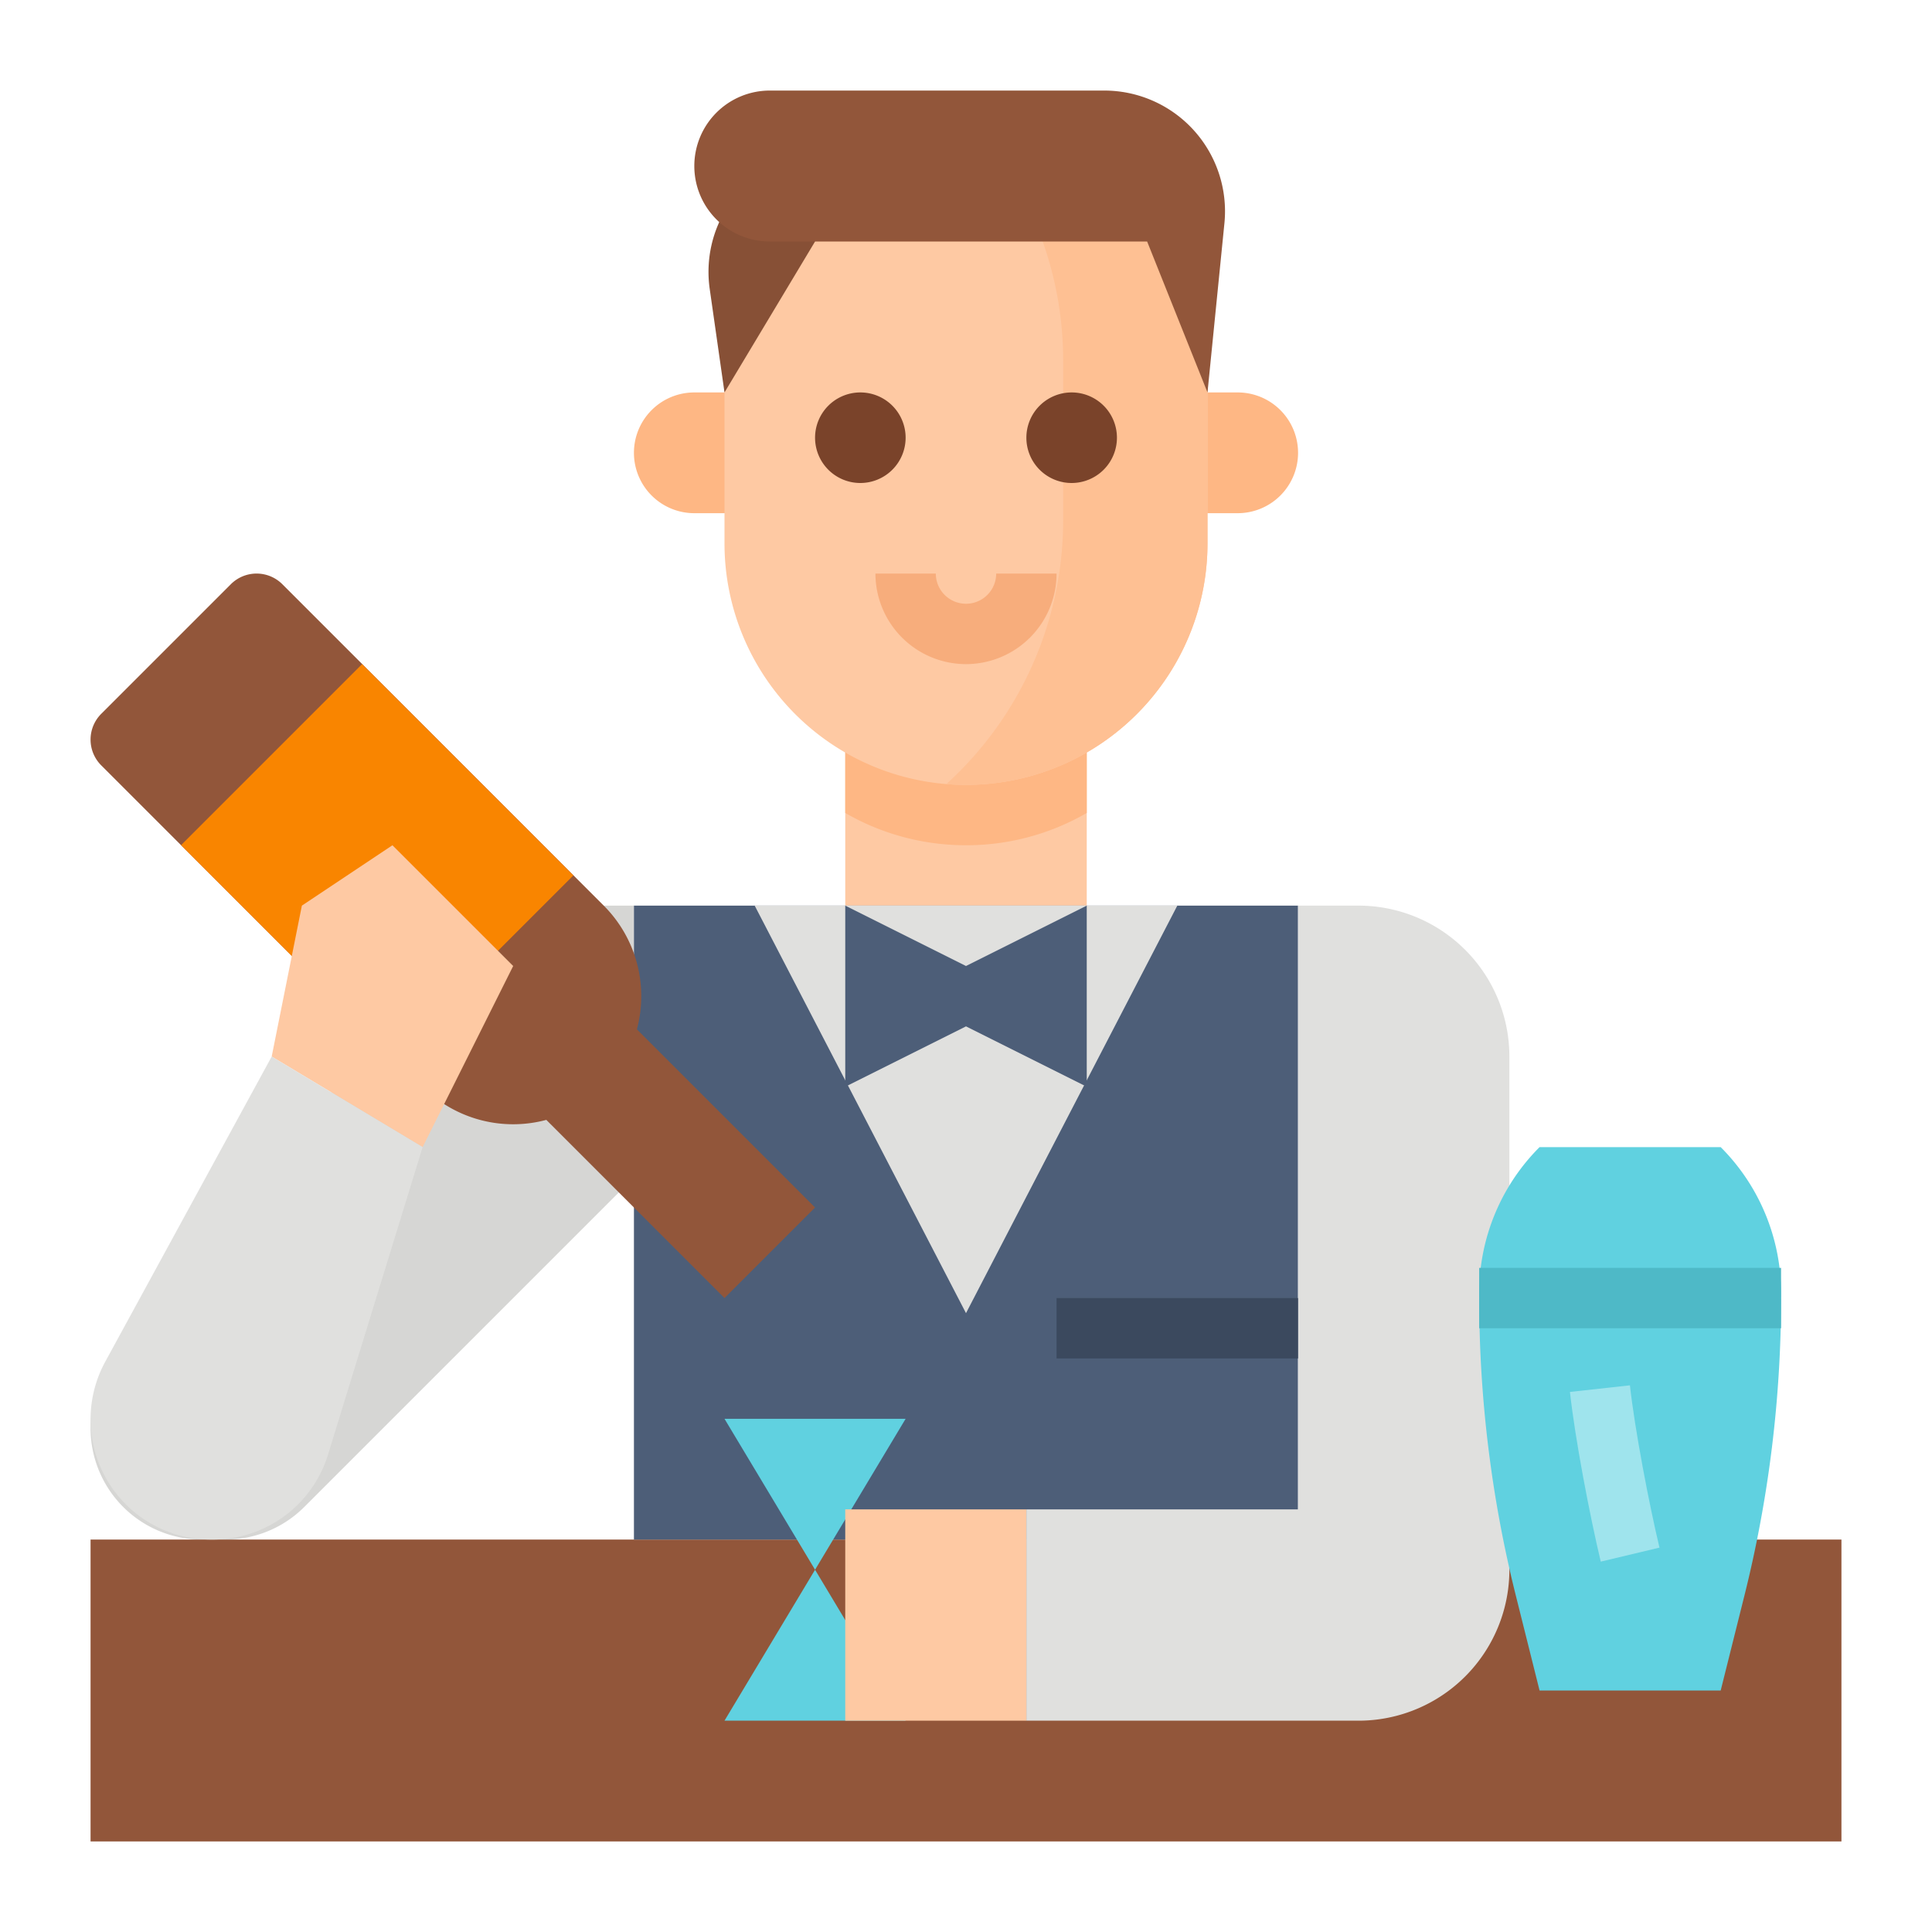 <svg xmlns="http://www.w3.org/2000/svg" version="1.1" xmlns:xlink="http://www.w3.org/1999/xlink" xmlns:svgjs="http://svgjs.com/svgjs" width="512" height="512" x="0" y="0" viewBox="0 0 512 512" style="enable-background:new 0 0 512 512" xml:space="preserve" class=""><g><path fill="#d6d6d4" d="M24 378.481A29.519 29.519 0 0 0 53.519 408h6.254a29.518 29.518 0 0 0 20.873-8.646L168 312v-72h-40L30.609 359.866A29.521 29.521 0 0 0 24 378.481z" data-original="#d6d6d4"></path><path fill="#92563a" d="M24 408h464v80H24z" data-original="#92563a"></path><path fill="#fec9a3" d="M224 184h64v56h-64z" data-original="#fec9a3"></path><path fill="#feb784" d="M288 184v31.44a63.64 63.64 0 0 1-32 8.56c-1.75 0-3.49-.07-5.21-.21a63.687 63.687 0 0 1-26.79-8.35V184z" data-original="#feb784"></path><path fill="#4d5e78" d="M168 240h176v168H168z" data-original="#4d5e78"></path><path fill="#e0e0de" d="m200 240 56 108 56-108z" data-original="#e0e0de"></path><path fill="#4d5e78" d="M224 240v48l32-16 32 16v-48l-32 16z" data-original="#4d5e78"></path><path fill="#92563a" d="m216 320-47.219-47.219A33.919 33.919 0 0 0 160 240l-85.172-85.172A9.656 9.656 0 0 0 68 152a9.656 9.656 0 0 0-6.828 2.828l-34.344 34.344A9.656 9.656 0 0 0 24 196a9.656 9.656 0 0 0 2.828 6.828L112 288a33.919 33.919 0 0 0 32.781 8.781L192 344z" data-original="#92563a"></path><path fill="#f98500" d="m47.973 223.987 47.993-47.993 55.991 55.991-47.993 47.993z" data-original="#f98500"></path><path fill="#fec9a3" d="m72 280 8-40 24-16 32 32-24 48z" data-original="#fec9a3"></path><path fill="#e0e0de" d="m72 280-44.108 80.865A31.869 31.869 0 0 0 24 376.127 31.873 31.873 0 0 0 55.873 408h.587a31.873 31.873 0 0 0 30.463-22.5L112 304z" data-original="#e0e0de"></path><path fill="#60d1e0" d="m192 376 24 40 24-40zM240 456l-24-40-24 40z" data-original="#60d1e0"></path><path fill="#fec9a3" d="M224 400h48v56h-48z" data-original="#fec9a3"></path><path fill="#e0e0de" d="M344 240v160h-72v56h88a40 40 0 0 0 40-40V280a40 40 0 0 0-40-40z" data-original="#e0e0de"></path><path fill="#3b495e" d="M280 344h64v16h-64z" data-original="#3b495e"></path><path fill="#60d1e0" d="M456 448h-48l-6.3-25.194A324.942 324.942 0 0 1 392 344h80a324.942 324.942 0 0 1-9.7 78.806z" data-original="#60d1e0"></path><path fill="#9fe4ed" d="M424.218 413.848c-2.941-12.328-6.8-32.521-8.17-44.974l15.9-1.748c1.283 11.675 5.063 31.415 7.83 43.009z" data-original="#9fe4ed"></path><path fill="#60d1e0" d="M456 304h-48a54.626 54.626 0 0 0-16 38.627V344h80v-1.373A54.626 54.626 0 0 0 456 304z" data-original="#60d1e0"></path><path fill="#4eb9c7" d="M392 336h80v16h-80z" data-original="#4eb9c7"></path><path fill="#feb784" d="M328 104h-16v32h16a16 16 0 0 0 16-16 16 16 0 0 0-16-16zM184 136h16v-32h-16a16 16 0 0 0-16 16 16 16 0 0 0 16 16z" data-original="#feb784"></path><path fill="#fec9a3" d="M320 80v64a64 64 0 0 1-64 64c-1.75 0-3.49-.07-5.21-.21A64 64 0 0 1 192 144V80a24.006 24.006 0 0 1 24-24h80a24.006 24.006 0 0 1 24 24z" data-original="#fec9a3"></path><path fill="#fec093" d="M320 80v64a64 64 0 0 1-64 64c-1.75 0-3.49-.07-5.21-.21a94.466 94.466 0 0 0 30.96-70.04V95.67A94.224 94.224 0 0 0 273.06 56H296a24.006 24.006 0 0 1 24 24z" data-original="#fec093"></path><path fill="#7a432a" d="M228 128a12 12 0 1 1 12-12 12.013 12.013 0 0 1-12 12zM284 128a12 12 0 1 1 12-12 12.013 12.013 0 0 1-12 12z" data-original="#7a432a"></path><path fill="#f7ad7c" d="M256 176a24.027 24.027 0 0 1-24-24h16a8 8 0 0 0 16 0h16a24.027 24.027 0 0 1-24 24z" data-original="#f7ad7c"></path><path fill="#875036" d="m192 104 24-40V40l-4 1a32 32 0 0 0-23.918 35.57z" data-original="#875036"></path><path fill="#92563a" d="M204 64h100l16 40 4.482-44.816A32 32 0 0 0 292.64 24H204a20 20 0 0 0-20 20 20 20 0 0 0 20 20z" data-original="#92563a"></path></g></svg>